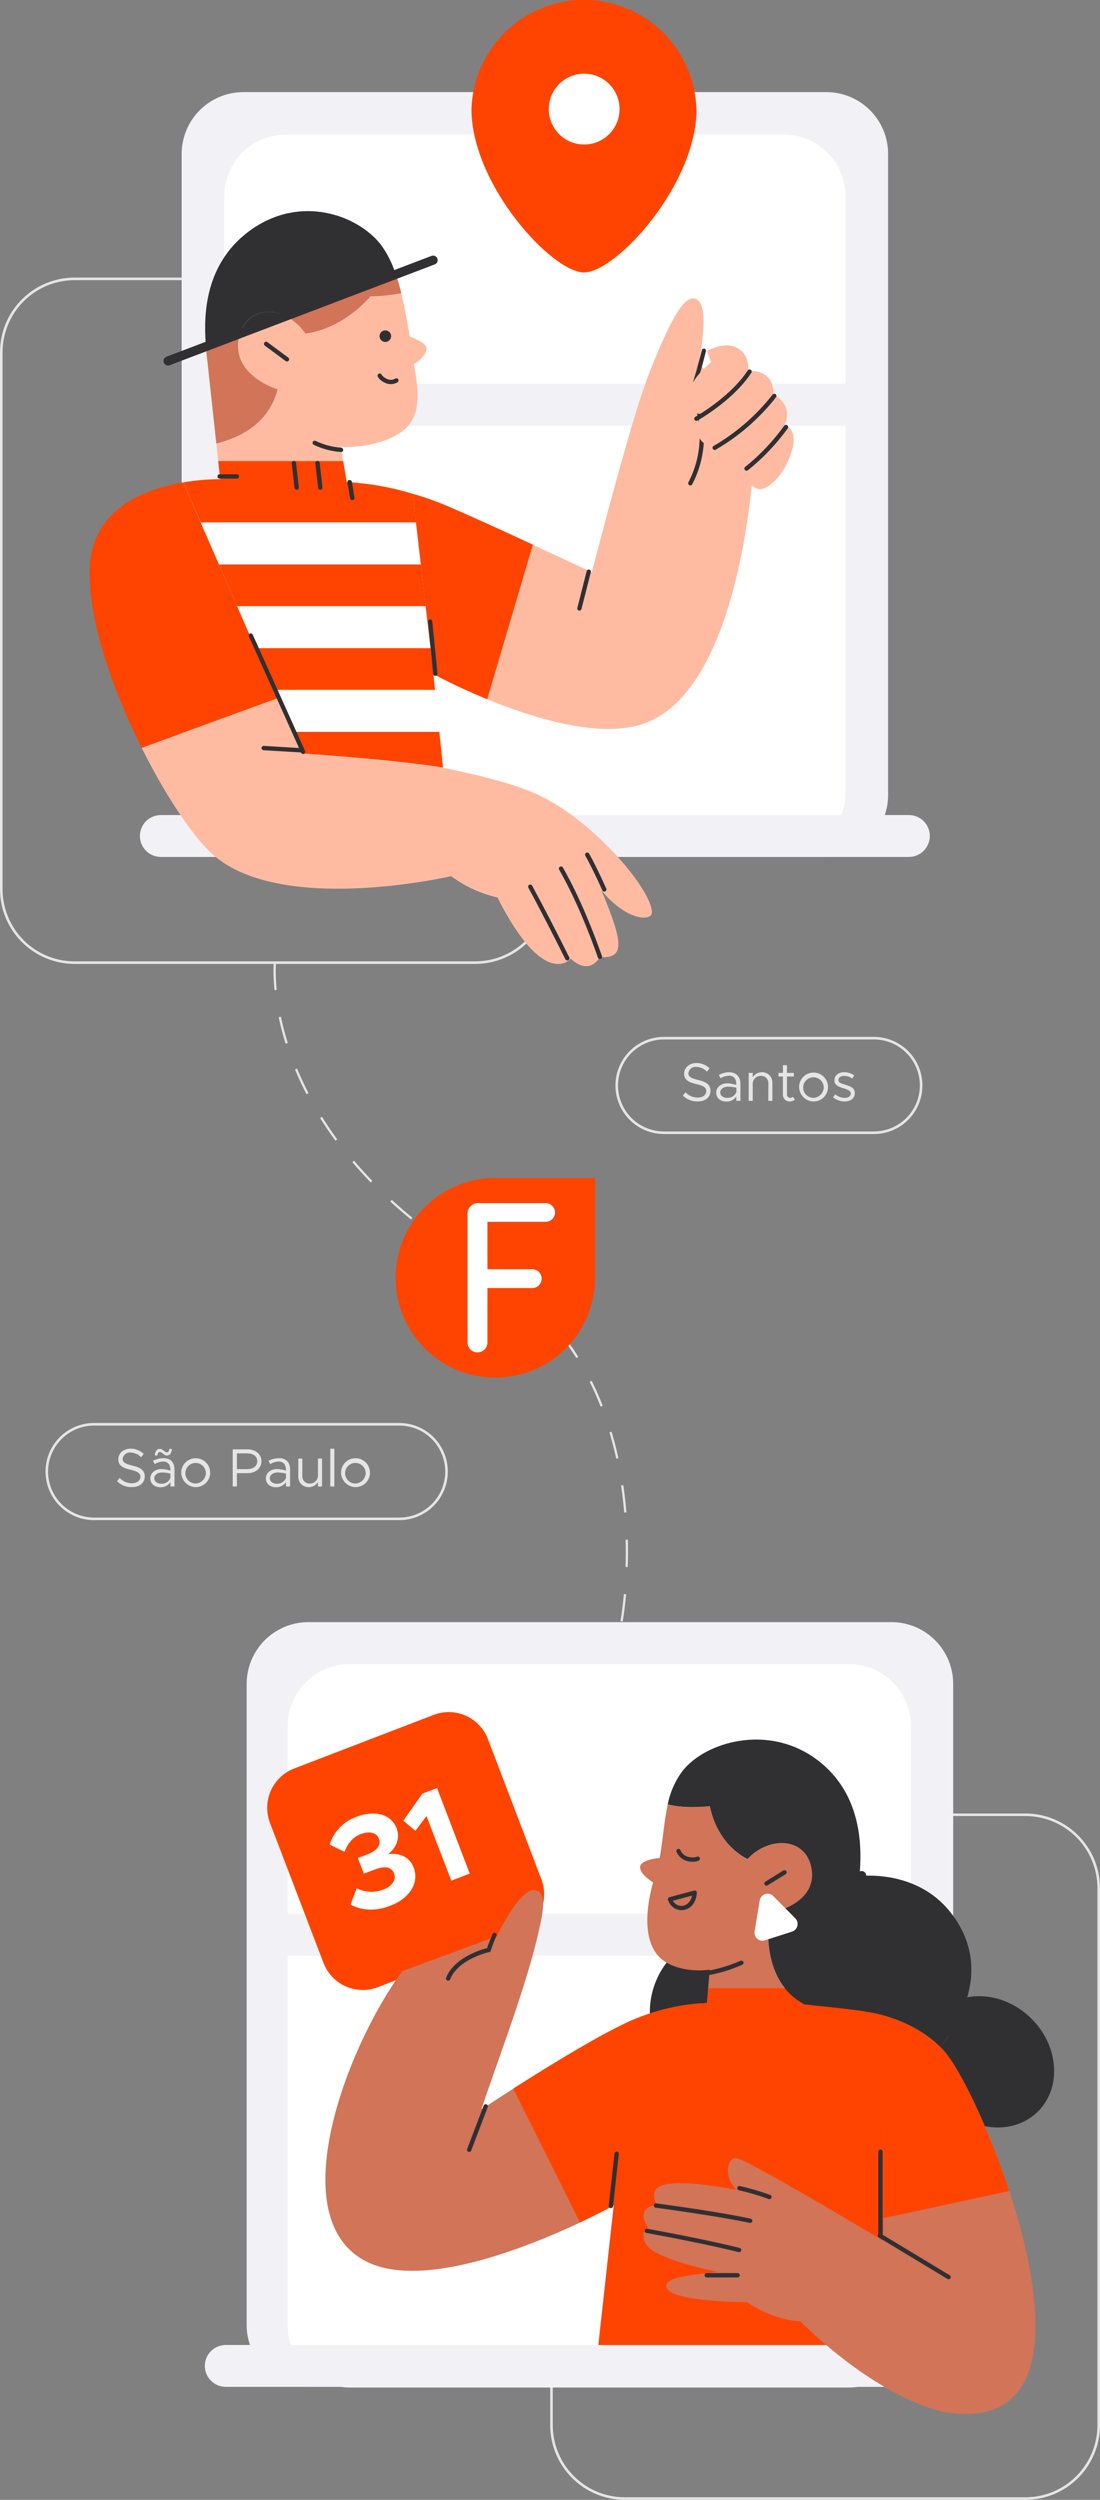 <svg width="484" height="1099" viewBox="0 0 484 1099" fill="none" xmlns="http://www.w3.org/2000/svg">
<rect x="0" y="0" width="484" height="1099" fill="#808080" stroke="none"/>
<g clip-path="url(#clip0)">
<path d="M209.074 423.772H32.836C24.127 423.772 15.775 420.312 9.617 414.153C3.459 407.995 0 399.642 0 390.932V154.865C0 146.155 3.459 137.802 9.617 131.644C15.775 125.485 24.127 122.026 32.836 122.026H209.074C217.782 122.026 226.134 125.485 232.292 131.644C238.45 137.802 241.909 146.155 241.909 154.865V390.932C241.909 399.642 238.45 407.995 232.292 414.153C226.134 420.312 217.782 423.772 209.074 423.772ZM32.836 123.158C24.427 123.158 16.364 126.498 10.418 132.445C4.472 138.391 1.132 146.456 1.132 154.865V390.932C1.132 399.342 4.472 407.406 10.418 413.352C16.364 419.299 24.427 422.639 32.836 422.639H209.074C213.237 422.639 217.36 421.819 221.206 420.226C225.052 418.632 228.547 416.297 231.491 413.352C234.435 410.408 236.771 406.913 238.364 403.066C239.957 399.219 240.777 395.096 240.777 390.932V154.865C240.777 150.701 239.957 146.578 238.364 142.731C236.771 138.884 234.435 135.389 231.491 132.445C228.547 129.5 225.052 127.165 221.206 125.571C217.36 123.978 213.237 123.158 209.074 123.158H32.836Z" fill="#E5E5E5"/>
<path d="M363.594 40.494H107.101C99.894 40.494 92.982 43.357 87.886 48.454C82.79 53.551 79.927 60.463 79.927 67.671V349.521C79.927 356.729 82.79 363.642 87.886 368.738C92.982 373.835 99.894 376.698 107.101 376.698H363.594C370.801 376.698 377.713 373.835 382.809 368.738C387.906 363.642 390.769 356.729 390.769 349.521V67.671C390.769 60.463 387.906 53.551 382.809 48.454C377.713 43.357 370.801 40.494 363.594 40.494Z" fill="#F1F1F6"/>
<path d="M344.867 59.144H125.818C118.611 59.144 111.699 62.008 106.603 67.104C101.507 72.201 98.644 79.114 98.644 86.322V348.412C98.644 355.619 101.507 362.532 106.603 367.629C111.699 372.725 118.611 375.589 125.818 375.589H344.867C352.074 375.589 358.986 372.725 364.082 367.629C369.178 362.532 372.041 355.619 372.041 348.412V86.322C372.041 79.114 369.178 72.201 364.082 67.104C358.986 62.008 352.074 59.144 344.867 59.144Z" fill="white"/>
<path d="M399.918 358.32H70.767C68.326 358.32 65.984 359.29 64.258 361.016C62.531 362.743 61.562 365.084 61.562 367.526C61.562 369.968 62.531 372.309 64.258 374.036C65.984 375.762 68.326 376.732 70.767 376.732H399.918C402.359 376.732 404.701 375.762 406.427 374.036C408.153 372.309 409.123 369.968 409.123 367.526C409.123 365.084 408.153 362.743 406.427 361.016C404.701 359.29 402.359 358.32 399.918 358.32Z" fill="#F1F1F6"/>
<path d="M385.866 168.748H84.818V187.149H385.866V168.748Z" fill="#F1F1F6"/>
<path d="M149.969 196.502C149.969 196.502 163.828 197.272 174.166 191.441C183.949 185.926 185.489 177.274 182.092 160.164C182.092 160.164 188.218 156.473 187.606 152.838C187.21 150.392 180.303 147.957 180.303 147.957C179.431 143.269 178.322 136.214 176.544 128.978C172.068 129.865 167.519 130.336 162.957 130.383C149.335 145.806 134.435 146.723 134.435 146.723C132.273 143.494 129.343 140.852 125.909 139.034L105.528 147.176C105.335 147.833 105.177 148.501 105.041 149.18C102.21 165.283 122.184 171.273 122.184 171.273C118.119 186.685 105.041 192.732 95.213 195.053L96.017 202.719H151L149.969 196.502Z" fill="#FEBBA2"/>
<path d="M281.629 318.664C329.354 304.554 332.411 191.712 332.411 191.712L307.501 159.519C307.501 159.519 312.2 136.429 307.298 132.138C301.398 126.963 293.948 143.246 285.886 163.448C277.417 184.748 261.622 247.244 260.376 251.57C260.376 251.57 248.51 245.976 234.413 239.476L232.409 246.044L214.293 307.397C234.255 315.561 262.494 324.348 281.629 318.664Z" fill="#FEBBA2"/>
<path d="M122.15 171.205C122.15 171.205 102.188 165.215 105.03 149.112C105.154 148.444 105.324 147.765 105.517 147.108L90.661 153.008C90.661 153.427 90.729 153.823 90.752 154.23L95.179 194.996C104.996 192.675 118.13 186.628 122.15 171.205Z" fill="#D17458"/>
<path d="M134.435 146.655C134.435 146.655 149.347 145.726 163.002 130.315C167.564 130.266 172.112 129.799 176.589 128.922C175.851 125.831 174.951 122.78 173.894 119.783L125.863 139.011C129.298 140.829 132.227 143.471 134.389 146.7L134.435 146.655Z" fill="#D17458"/>
<path d="M105.493 147.108L125.874 138.966C117.45 134.686 108.222 137.8 105.493 147.108Z" fill="#303033"/>
<path d="M125.863 139.011L173.826 119.761C172.379 115.312 170.219 111.128 167.428 107.373C157.238 94.531 132.034 85.212 109.807 101.484C88.464 117.179 89.777 142.035 90.661 152.985L105.493 147.051C108.222 137.8 117.45 134.686 125.863 139.011Z" fill="#303033"/>
<path d="M183.043 229.704L181.582 217.078C172.147 214.199 162.4 212.466 152.551 211.914L151.034 202.708H96.017L96.877 210.691C91.434 210.673 86.001 211.139 80.641 212.084L88.34 229.704H183.043Z" fill="#FE4400"/>
<path d="M104.316 266.518H187.288L185.171 248.105H96.311L104.316 266.518Z" fill="#FE4400"/>
<path d="M112.332 284.919L120.348 303.32H191.398L190.674 296.356H190.73L189.44 284.919H112.332Z" fill="#FE4400"/>
<path d="M133.777 331.324C133.777 331.324 173.656 333.985 194.92 337.461L193.312 321.733H129.452L133.777 331.324Z" fill="#FE4400"/>
<path d="M185.172 248.105L183.043 229.704H88.283L96.311 248.105H185.172Z" fill="white"/>
<path d="M104.316 266.518L112.333 284.919H189.406L187.289 266.518H104.316Z" fill="white"/>
<path d="M122.149 305.562L129.452 321.733H193.312L191.399 303.32H121.107L122.149 305.562Z" fill="white"/>
<path d="M234.459 239.454C227.507 236.192 220.023 232.773 213.173 229.681C207.172 226.963 201.646 224.517 197.411 222.706C192.246 220.5 186.953 218.61 181.56 217.044L183.02 229.67L185.149 248.071L187.266 266.484L189.418 284.907L190.765 296.412C191.388 296.729 196.777 299.662 204.941 303.343C207.658 304.577 210.682 305.902 213.931 307.238L214.373 307.419L232.489 246.067L234.493 239.488L234.459 239.454Z" fill="#FE4400"/>
<path d="M129.452 321.733L122.149 305.562L121.107 303.297H120.36L121.979 306.989L62.331 328.787C72.374 348.853 83.754 366.065 92.166 374.309C121.537 403.14 198.498 385.18 198.498 385.18C204.572 389.677 211.511 392.869 218.879 394.556C239.69 435.662 251.126 421.416 251.126 421.416C251.126 421.416 258.474 429.343 263.977 420.805C274.994 421.416 274.371 414.667 264.588 391.363C275.605 404.849 286.566 405.076 286.804 401.35C287.415 391.533 259.878 359.033 234.606 348.445C219.399 342.07 194.976 337.575 194.976 337.575C173.678 334.177 133.834 331.437 133.834 331.437L129.452 321.733Z" fill="#FEBBA2"/>
<path d="M80.606 212.084C69.284 214.02 54.7 218.663 46.299 229.704C42.197 235.14 39.847 241.697 39.562 248.501C38.18 270.832 49.095 302.278 62.343 328.742L121.979 307.012L80.606 212.084Z" fill="#FE4400"/>
<path fill-rule="evenodd" clip-rule="evenodd" d="M139.609 202.595C139.733 202.58 139.859 202.591 139.979 202.625C140.099 202.66 140.211 202.717 140.309 202.795C140.407 202.873 140.488 202.969 140.549 203.079C140.609 203.188 140.648 203.308 140.662 203.433L141.873 214.258C141.902 214.509 141.829 214.761 141.672 214.958C141.515 215.156 141.286 215.283 141.035 215.311C140.785 215.34 140.533 215.267 140.335 215.11C140.138 214.953 140.011 214.724 139.982 214.473L138.771 203.648C138.757 203.524 138.767 203.398 138.801 203.278C138.836 203.157 138.894 203.045 138.972 202.947C139.049 202.85 139.146 202.768 139.255 202.708C139.364 202.647 139.484 202.609 139.609 202.595Z" fill="#303033"/>
<path fill-rule="evenodd" clip-rule="evenodd" d="M129.203 202.595C129.454 202.569 129.704 202.642 129.901 202.799C130.097 202.955 130.225 203.183 130.256 203.433L131.479 214.258C131.508 214.509 131.436 214.761 131.278 214.958C131.121 215.156 130.892 215.283 130.641 215.311C130.391 215.34 130.139 215.267 129.941 215.11C129.744 214.953 129.617 214.724 129.588 214.473L128.366 203.648C128.351 203.523 128.362 203.398 128.396 203.278C128.431 203.157 128.488 203.045 128.566 202.947C128.644 202.85 128.74 202.768 128.85 202.708C128.959 202.647 129.079 202.609 129.203 202.595Z" fill="#303033"/>
<path fill-rule="evenodd" clip-rule="evenodd" d="M137.627 194.294C137.681 194.181 137.756 194.08 137.849 193.996C137.941 193.912 138.05 193.847 138.167 193.805C138.285 193.763 138.41 193.744 138.535 193.75C138.66 193.757 138.782 193.788 138.895 193.841C142.403 195.521 146.193 196.531 150.071 196.819C150.202 196.818 150.333 196.844 150.454 196.895C150.575 196.947 150.684 197.023 150.774 197.119C150.864 197.215 150.933 197.328 150.977 197.452C151.021 197.576 151.039 197.708 151.03 197.839C151.02 197.97 150.984 198.098 150.923 198.214C150.861 198.33 150.776 198.433 150.674 198.515C150.571 198.597 150.452 198.656 150.325 198.69C150.198 198.724 150.065 198.731 149.935 198.711C145.818 198.411 141.793 197.343 138.069 195.562C137.842 195.453 137.669 195.257 137.586 195.02C137.503 194.782 137.518 194.521 137.627 194.294Z" fill="#303033"/>
<path fill-rule="evenodd" clip-rule="evenodd" d="M257.908 374.909C258.13 374.789 258.39 374.76 258.632 374.828C258.875 374.895 259.082 375.054 259.21 375.272C261.656 379.62 264.373 385.327 266.729 390.581C266.786 390.696 266.821 390.821 266.829 390.949C266.837 391.078 266.819 391.206 266.776 391.327C266.733 391.448 266.667 391.559 266.58 391.654C266.493 391.748 266.388 391.824 266.271 391.877C266.153 391.93 266.027 391.958 265.899 391.961C265.77 391.964 265.643 391.94 265.524 391.892C265.405 391.844 265.296 391.772 265.206 391.681C265.115 391.59 265.044 391.482 264.996 391.363C262.641 386.12 259.958 380.481 257.546 376.212C257.423 375.99 257.392 375.73 257.46 375.486C257.528 375.242 257.689 375.035 257.908 374.909Z" fill="#303033"/>
<path fill-rule="evenodd" clip-rule="evenodd" d="M246.416 381.024C246.625 380.909 246.87 380.878 247.102 380.936C247.333 380.995 247.533 381.14 247.662 381.341C255.35 394.873 261.249 410.081 264.872 420.34C264.913 420.459 264.93 420.584 264.923 420.709C264.915 420.834 264.883 420.956 264.829 421.068C264.774 421.181 264.698 421.281 264.604 421.364C264.511 421.447 264.402 421.511 264.283 421.552C264.165 421.593 264.04 421.61 263.915 421.603C263.79 421.595 263.668 421.563 263.556 421.509C263.443 421.454 263.343 421.378 263.26 421.284C263.177 421.191 263.113 421.081 263.072 420.963C259.494 410.772 253.617 395.666 246.009 382.281C245.9 382.06 245.882 381.805 245.959 381.57C246.035 381.336 246.199 381.14 246.416 381.024Z" fill="#303033"/>
<path fill-rule="evenodd" clip-rule="evenodd" d="M232.862 388.985C232.972 388.925 233.093 388.888 233.218 388.875C233.342 388.862 233.468 388.874 233.588 388.909C233.708 388.945 233.819 389.004 233.916 389.083C234.013 389.162 234.094 389.26 234.153 389.37C239.679 399.561 245.94 411.734 250.458 420.85C250.514 420.962 250.549 421.083 250.558 421.208C250.568 421.332 250.553 421.458 250.514 421.577C250.475 421.696 250.413 421.806 250.331 421.9C250.25 421.995 250.151 422.073 250.039 422.13C249.811 422.237 249.551 422.252 249.313 422.172C249.074 422.092 248.876 421.922 248.759 421.699C244.23 412.64 237.992 400.399 232.489 390.276C232.367 390.055 232.339 389.795 232.409 389.553C232.479 389.311 232.642 389.107 232.862 388.985Z" fill="#303033"/>
<path fill-rule="evenodd" clip-rule="evenodd" d="M189.168 272.315C189.293 272.301 189.419 272.312 189.539 272.347C189.659 272.383 189.771 272.442 189.868 272.521C189.965 272.6 190.045 272.698 190.104 272.808C190.163 272.919 190.199 273.04 190.21 273.165L192.475 296.039C192.494 296.167 192.487 296.297 192.454 296.422C192.421 296.547 192.363 296.663 192.283 296.765C192.204 296.867 192.104 296.951 191.991 297.014C191.878 297.076 191.753 297.114 191.625 297.126C191.496 297.139 191.367 297.125 191.244 297.085C191.121 297.046 191.007 296.982 190.91 296.897C190.812 296.812 190.733 296.708 190.677 296.592C190.621 296.476 190.589 296.349 190.584 296.22L188.376 273.357C188.347 273.115 188.413 272.87 188.561 272.676C188.709 272.481 188.927 272.352 189.168 272.315Z" fill="#303033"/>
<path fill-rule="evenodd" clip-rule="evenodd" d="M259.29 250.404C259.529 250.465 259.735 250.619 259.862 250.831C259.989 251.042 260.027 251.296 259.969 251.536L255.848 267.741C255.786 267.98 255.633 268.185 255.421 268.313C255.209 268.44 254.956 268.478 254.715 268.42C254.475 268.358 254.269 268.206 254.14 267.994C254.011 267.783 253.97 267.529 254.025 267.288L258.123 251.117C258.151 250.993 258.204 250.875 258.278 250.771C258.352 250.668 258.447 250.58 258.555 250.513C258.664 250.447 258.785 250.403 258.911 250.384C259.038 250.365 259.166 250.372 259.29 250.404Z" fill="#303033"/>
<path fill-rule="evenodd" clip-rule="evenodd" d="M95.677 209.457C95.677 209.205 95.777 208.963 95.955 208.784C96.134 208.606 96.376 208.506 96.628 208.506H104.214C104.466 208.506 104.708 208.606 104.887 208.784C105.065 208.963 105.165 209.205 105.165 209.457C105.165 209.709 105.065 209.951 104.887 210.129C104.708 210.308 104.466 210.408 104.214 210.408H96.628C96.503 210.41 96.378 210.386 96.262 210.339C96.146 210.291 96.041 210.221 95.952 210.133C95.863 210.044 95.793 209.939 95.746 209.823C95.699 209.707 95.675 209.582 95.677 209.457Z" fill="#303033"/>
<path fill-rule="evenodd" clip-rule="evenodd" d="M153.683 211.031C153.809 211.006 153.939 211.008 154.065 211.035C154.191 211.062 154.311 211.114 154.416 211.187C154.522 211.261 154.612 211.356 154.68 211.465C154.749 211.574 154.794 211.696 154.815 211.823L155.947 218.731C155.973 218.858 155.973 218.988 155.947 219.115C155.921 219.242 155.869 219.362 155.795 219.468C155.72 219.574 155.625 219.664 155.515 219.732C155.405 219.8 155.282 219.844 155.154 219.863C155.028 219.891 154.898 219.893 154.771 219.868C154.645 219.843 154.525 219.792 154.418 219.719C154.312 219.646 154.222 219.551 154.154 219.442C154.086 219.332 154.041 219.21 154.022 219.082L152.89 212.175C152.862 212.047 152.861 211.915 152.886 211.787C152.912 211.659 152.963 211.538 153.038 211.43C153.112 211.323 153.208 211.232 153.318 211.163C153.429 211.095 153.553 211.05 153.683 211.031Z" fill="#303033"/>
<path fill-rule="evenodd" clip-rule="evenodd" d="M115.084 328.81C115.09 328.684 115.12 328.561 115.174 328.448C115.229 328.335 115.305 328.233 115.399 328.15C115.493 328.066 115.602 328.003 115.721 327.962C115.84 327.922 115.966 327.906 116.092 327.915L132.793 328.923C132.925 328.919 133.056 328.942 133.179 328.992C133.301 329.042 133.412 329.116 133.504 329.211C133.597 329.306 133.668 329.419 133.714 329.543C133.76 329.667 133.78 329.799 133.772 329.931C133.764 330.063 133.729 330.192 133.668 330.309C133.608 330.427 133.523 330.53 133.42 330.614C133.318 330.697 133.199 330.758 133.071 330.792C132.943 330.827 132.81 330.834 132.679 330.814L115.978 329.818C115.853 329.811 115.731 329.779 115.618 329.724C115.506 329.67 115.405 329.593 115.322 329.5C115.239 329.406 115.175 329.297 115.134 329.179C115.093 329.06 115.076 328.935 115.084 328.81Z" fill="#303033"/>
<path fill-rule="evenodd" clip-rule="evenodd" d="M109.944 278.532C110.174 278.429 110.435 278.421 110.671 278.51C110.906 278.599 111.097 278.778 111.201 279.008L134.208 330.101C134.266 330.216 134.3 330.341 134.308 330.469C134.317 330.597 134.299 330.725 134.256 330.847C134.213 330.968 134.146 331.079 134.059 331.173C133.972 331.268 133.867 331.344 133.75 331.397C133.633 331.449 133.507 331.478 133.378 331.48C133.25 331.483 133.122 331.46 133.003 331.412C132.884 331.363 132.776 331.292 132.685 331.201C132.595 331.11 132.524 331.001 132.476 330.882L109.525 279.789C109.418 279.566 109.401 279.31 109.479 279.076C109.558 278.841 109.724 278.646 109.944 278.532Z" fill="#303033"/>
<path fill-rule="evenodd" clip-rule="evenodd" d="M309.937 153.257C310.177 153.318 310.383 153.471 310.512 153.683C310.641 153.894 310.682 154.148 310.627 154.389C309.257 159.824 307.332 166.981 305.396 172.507C305.464 172.643 305.544 172.802 305.634 173.005C305.917 173.572 306.291 174.398 306.698 175.451C309.025 181.485 310.041 187.945 309.678 194.402C309.315 200.859 307.581 207.164 304.592 212.899C304.476 213.123 304.277 213.291 304.037 213.367C303.797 213.444 303.537 213.422 303.313 213.307C303.201 213.251 303.102 213.173 303.021 213.077C302.94 212.982 302.878 212.872 302.84 212.753C302.802 212.634 302.788 212.508 302.8 212.383C302.811 212.259 302.847 212.138 302.905 212.027C307.306 203.612 308.829 193.987 307.242 184.624C306.763 181.724 305.985 178.882 304.921 176.142C304.536 175.134 304.173 174.353 303.924 173.877L303.63 173.289L303.551 173.141L303.336 172.768L303.483 172.36C305.442 166.823 307.4 159.53 308.804 153.97C308.861 153.726 309.012 153.514 309.224 153.381C309.436 153.247 309.692 153.202 309.937 153.257Z" fill="#303033"/>
<path fill-rule="evenodd" clip-rule="evenodd" d="M116.318 150.607C116.467 150.405 116.69 150.27 116.938 150.232C117.186 150.194 117.439 150.255 117.642 150.403L126.825 157.197C127.029 157.348 127.165 157.573 127.204 157.823C127.242 158.074 127.179 158.329 127.029 158.534C126.879 158.738 126.654 158.874 126.403 158.912C126.152 158.95 125.897 158.888 125.693 158.737L116.51 151.943C116.409 151.868 116.324 151.774 116.26 151.666C116.196 151.559 116.154 151.439 116.136 151.315C116.118 151.191 116.125 151.064 116.156 150.943C116.187 150.821 116.242 150.707 116.318 150.607Z" fill="#303033"/>
<path d="M169.534 150.335C170.039 150.337 170.532 150.19 170.953 149.911C171.373 149.633 171.702 149.236 171.896 148.77C172.091 148.305 172.143 147.792 172.046 147.297C171.949 146.802 171.707 146.347 171.351 145.99C170.995 145.632 170.541 145.388 170.047 145.289C169.552 145.19 169.04 145.24 168.573 145.432C168.107 145.625 167.709 145.951 167.428 146.371C167.148 146.79 166.998 147.283 166.998 147.787C166.998 148.461 167.265 149.107 167.74 149.585C168.216 150.062 168.861 150.332 169.534 150.335Z" fill="#303033"/>
<path d="M73.948 158.692L190.572 114.371" stroke="#303033" stroke-width="4" stroke-linecap="round" stroke-linejoin="round"/>
<path fill-rule="evenodd" clip-rule="evenodd" d="M166.625 164.297C166.851 164.186 167.111 164.168 167.35 164.246C167.59 164.324 167.789 164.493 167.905 164.716C168.094 165.037 168.34 165.32 168.629 165.554C169.073 165.951 169.573 166.279 170.113 166.528C170.693 166.838 171.343 166.995 172.001 166.983C172.659 166.971 173.303 166.791 173.872 166.46C173.979 166.388 174.1 166.338 174.227 166.313C174.354 166.289 174.485 166.291 174.611 166.319C174.738 166.347 174.857 166.401 174.962 166.477C175.067 166.552 175.155 166.649 175.222 166.76C175.288 166.871 175.331 166.995 175.348 167.123C175.365 167.251 175.356 167.382 175.321 167.507C175.285 167.631 175.225 167.747 175.143 167.848C175.062 167.948 174.96 168.031 174.846 168.091C174.013 168.58 173.07 168.852 172.105 168.882C171.139 168.911 170.182 168.698 169.32 168.261C168.607 167.933 167.947 167.502 167.361 166.981C166.903 166.585 166.519 166.109 166.229 165.577C166.113 165.355 166.089 165.095 166.164 164.856C166.238 164.616 166.404 164.415 166.625 164.297Z" fill="#303033"/>
<path d="M324.656 153.087C330.317 156.484 329.128 163.165 329.128 163.165C329.128 163.165 340.598 161.58 340.259 173.356C340.259 173.356 349.396 177.569 345.207 186.73C345.207 186.73 351.491 188.361 348.343 198.439C345.297 208.256 339.024 214.451 334.892 215.005C332.695 215.3 327.577 213.16 328.155 205.188C328.155 205.188 322.652 208.256 318.983 205.188C317.6 204.006 316.578 202.457 316.036 200.721C315.493 198.984 315.451 197.129 315.915 195.37C315.915 195.37 310.412 197.216 307.989 192.935C305.328 188.27 308.6 181.883 308.6 181.883C307.391 182.058 306.159 181.779 305.143 181.099C304.127 180.42 303.398 179.388 303.098 178.203C300.742 169.144 310.491 161.455 312.88 159.19L311.069 154.287C311.069 154.287 318.995 149.667 324.656 153.087Z" fill="#FEBBA2"/>
<path fill-rule="evenodd" clip-rule="evenodd" d="M330.317 162.565C330.53 162.704 330.678 162.921 330.731 163.169C330.784 163.417 330.737 163.676 330.6 163.89C324.554 173.119 313.888 180.796 306.902 184.895C306.794 184.959 306.675 185 306.551 185.017C306.427 185.034 306.302 185.027 306.181 184.995C306.06 184.964 305.946 184.909 305.846 184.833C305.747 184.758 305.663 184.664 305.6 184.556C305.535 184.448 305.493 184.329 305.475 184.205C305.457 184.081 305.464 183.954 305.495 183.833C305.527 183.712 305.583 183.598 305.659 183.498C305.735 183.399 305.831 183.316 305.94 183.253C312.835 179.2 323.207 171.703 329.004 162.871C329.07 162.764 329.156 162.672 329.258 162.598C329.36 162.525 329.475 162.473 329.597 162.445C329.719 162.416 329.846 162.412 329.969 162.433C330.093 162.454 330.211 162.498 330.317 162.565Z" fill="#303033"/>
<path fill-rule="evenodd" clip-rule="evenodd" d="M341.278 173.3C341.377 173.376 341.46 173.472 341.522 173.58C341.584 173.689 341.624 173.809 341.64 173.933C341.656 174.057 341.647 174.183 341.614 174.304C341.581 174.424 341.524 174.537 341.448 174.636C334.171 183.918 325.194 191.73 314.998 197.657C314.89 197.731 314.768 197.781 314.64 197.805C314.511 197.829 314.379 197.827 314.252 197.798C314.125 197.769 314.005 197.714 313.899 197.636C313.794 197.559 313.706 197.46 313.641 197.347C313.575 197.234 313.534 197.109 313.519 196.979C313.504 196.849 313.516 196.718 313.554 196.593C313.592 196.468 313.656 196.352 313.74 196.253C313.825 196.154 313.929 196.073 314.047 196.015C324.031 190.212 332.819 182.561 339.942 173.47C340.018 173.371 340.114 173.288 340.222 173.226C340.331 173.163 340.451 173.123 340.575 173.108C340.699 173.092 340.825 173.101 340.945 173.134C341.066 173.167 341.179 173.223 341.278 173.3Z" fill="#303033"/>
<path fill-rule="evenodd" clip-rule="evenodd" d="M346.407 186.99C346.509 187.062 346.596 187.154 346.662 187.261C346.728 187.367 346.772 187.486 346.791 187.609C346.81 187.733 346.804 187.859 346.773 187.981C346.742 188.102 346.687 188.216 346.611 188.315C341.633 195.204 335.749 201.39 329.117 206.705C329.019 206.794 328.903 206.862 328.777 206.904C328.651 206.946 328.518 206.961 328.386 206.949C328.254 206.936 328.126 206.896 328.01 206.831C327.894 206.766 327.794 206.677 327.714 206.571C327.635 206.464 327.579 206.343 327.549 206.213C327.52 206.084 327.518 205.95 327.543 205.819C327.569 205.689 327.621 205.566 327.697 205.457C327.773 205.348 327.871 205.256 327.985 205.188C334.443 199.975 340.178 193.923 345.037 187.194C345.108 187.085 345.202 186.992 345.313 186.922C345.423 186.851 345.547 186.805 345.676 186.786C345.805 186.766 345.937 186.775 346.063 186.81C346.189 186.845 346.306 186.907 346.407 186.99Z" fill="#303033"/>
<path d="M306.471 47.968C306.471 81.328 271.02 119.783 256.968 119.783C242.917 119.783 207.454 81.282 207.454 47.968C207.843 35.103 213.227 22.895 222.464 13.932C231.701 4.97 244.065 -0.043 256.934 -0.043C269.804 -0.043 282.168 4.97 291.405 13.932C300.642 22.895 306.025 35.103 306.415 47.968H306.471Z" fill="#FE4400"/>
<path d="M256.991 63.527C260.073 63.536 263.088 62.63 265.654 60.924C268.221 59.218 270.223 56.789 271.408 53.944C272.593 51.099 272.907 47.966 272.311 44.943C271.714 41.919 270.234 39.14 268.057 36.959C265.881 34.777 263.106 33.291 260.084 32.687C257.062 32.084 253.929 32.392 251.081 33.57C248.234 34.749 245.801 36.747 244.089 39.31C242.378 41.873 241.466 44.886 241.468 47.968C241.465 50.009 241.864 52.031 242.643 53.918C243.421 55.804 244.564 57.519 246.006 58.964C247.447 60.409 249.16 61.556 251.045 62.339C252.929 63.121 254.95 63.525 256.991 63.527Z" fill="white"/>
<path d="M451.164 1099H274.927C266.218 1099 257.866 1095.54 251.708 1089.38C245.55 1083.22 242.091 1074.87 242.091 1066.16V830.093C242.091 821.384 245.55 813.031 251.708 806.872C257.866 800.714 266.218 797.254 274.927 797.254H451.164C459.873 797.254 468.225 800.714 474.383 806.872C480.541 813.031 484 821.384 484 830.093V1066.16C484 1074.87 480.541 1083.22 474.383 1089.38C468.225 1095.54 459.873 1099 451.164 1099ZM274.927 798.386C266.518 798.386 258.454 801.727 252.509 807.673C246.563 813.619 243.223 821.684 243.223 830.093V1066.16C243.223 1074.57 246.563 1082.63 252.509 1088.58C258.454 1094.53 266.518 1097.87 274.927 1097.87H451.164C459.573 1097.87 467.637 1094.53 473.582 1088.58C479.528 1082.63 482.868 1074.57 482.868 1066.16V830.093C482.868 821.684 479.528 813.619 473.582 807.673C467.637 801.727 459.573 798.386 451.164 798.386H274.927Z" fill="#E5E5E5"/>
<path d="M392.23 713.129H135.703C128.496 713.129 121.584 715.993 116.488 721.089C111.391 726.186 108.528 733.099 108.528 740.306V1022.15C108.528 1029.35 111.391 1036.27 116.488 1041.36C121.584 1046.46 128.496 1049.32 135.703 1049.32H392.23C399.437 1049.32 406.349 1046.46 411.445 1041.36C416.541 1036.27 419.404 1029.35 419.404 1022.15V740.306C419.404 733.099 416.541 726.186 411.445 721.089C406.349 715.993 399.437 713.129 392.23 713.129Z" fill="#F1F1F6"/>
<path d="M373.57 731.587H153.751C146.544 731.587 139.632 734.45 134.535 739.547C129.439 744.644 126.576 751.556 126.576 758.764V1022.42C126.576 1029.62 129.439 1036.54 134.535 1041.63C139.632 1046.73 146.544 1049.59 153.751 1049.59H373.57C380.777 1049.59 387.689 1046.73 392.785 1041.63C397.881 1036.54 400.744 1029.62 400.744 1022.42V758.764C400.744 751.556 397.881 744.644 392.785 739.547C387.689 734.45 380.777 731.587 373.57 731.587Z" fill="white"/>
<path d="M428.553 1030.91H99.334C96.893 1030.91 94.551 1031.88 92.825 1033.61C91.099 1035.33 90.129 1037.67 90.129 1040.12C90.129 1042.56 91.099 1044.9 92.825 1046.63C94.551 1048.35 96.893 1049.32 99.334 1049.32H428.553C430.994 1049.32 433.336 1048.35 435.062 1046.63C436.789 1044.9 437.758 1042.56 437.758 1040.12C437.758 1037.67 436.789 1035.33 435.062 1033.61C433.336 1031.88 430.994 1030.91 428.553 1030.91Z" fill="#F1F1F6"/>
<path d="M414.501 841.315H113.431V859.728H414.501V841.315Z" fill="#F1F1F6"/>
<path d="M225.424 827.817C224.19 820.457 219.298 814.942 216.241 814.229C208.938 812.507 204.919 819.109 204.919 819.109C204.919 819.109 199.144 813.809 191.071 820.921C191.071 820.921 181.809 818.022 177.812 826.356C177.812 826.356 173.702 824.794 169.139 833.332C165.425 840.273 162.345 850.691 166.704 853.579C168.539 854.802 174.008 854.19 175.876 849.899C176.339 850.755 177.055 851.448 177.926 851.884C178.797 852.319 179.781 852.476 180.745 852.333C187.482 851.11 188.059 845.539 188.059 845.539C188.059 845.539 188.625 847.622 192.328 847.973C198.351 848.585 201.51 842.459 201.51 842.459C201.51 842.459 203.775 843.988 208.304 842.459C214.249 840.409 215.777 831.497 215.777 831.497L225.424 827.817Z" fill="#D17458"/>
<path d="M457.131 927.829C467.322 917.117 465.714 898.863 453.429 887.063C441.144 875.264 422.858 874.335 412.667 885.036C402.477 895.737 404.085 913.991 416.37 925.802C428.655 937.613 446.941 938.53 457.131 927.829Z" fill="#303033"/>
<path d="M338.662 889.985C343.802 873.712 336.544 856.885 322.447 852.401C308.351 847.917 292.737 857.485 287.596 873.769C282.456 890.053 289.714 906.869 303.81 911.353C317.907 915.837 333.521 906.268 338.662 889.985Z" fill="#303033"/>
<path d="M190.856 753.895L129.419 777.483C124.844 779.248 121.155 782.756 119.162 787.237C117.169 791.718 117.034 796.807 118.787 801.387L142.361 862.978C144.101 867.544 147.583 871.234 152.042 873.234C156.5 875.234 161.571 875.382 166.138 873.645L227.575 850.068C232.15 848.303 235.839 844.795 237.832 840.314C239.825 835.833 239.96 830.744 238.207 826.164L214.69 764.562C213.828 762.295 212.526 760.22 210.861 758.457C209.196 756.693 207.199 755.275 204.985 754.285C202.771 753.294 200.384 752.749 197.959 752.683C195.535 752.616 193.121 753.028 190.856 753.895Z" fill="#FE4400"/>
<path d="M388.798 886.112C380.873 883.666 363.719 882.421 353.902 881.232C333.091 870.179 338.605 841.349 338.605 841.349C339.828 840.737 359.744 837.114 356.993 821.51C354.559 807.4 337.982 807.4 328.89 817.365C328.89 817.365 315.959 811.907 312.291 794.106C312.291 794.106 301.376 795.363 293.801 793.359C292.171 800.674 291.74 808.646 290.257 816.81C290.257 816.81 282.331 817.422 281.686 820.49C281.086 823.74 287.347 827.557 287.347 827.557C283.067 843.161 283.678 857.293 293.303 862.83C301.863 867.711 312.268 865.899 312.268 865.899L311.045 880.62C300.323 881.043 289.757 883.343 279.829 887.414C259.539 895.715 211.893 927.297 211.893 927.297C215.572 915.022 230.632 876.34 236.372 851.835C238.807 841.394 241.241 831.588 235.149 830.965C228.446 830.286 218.63 851.212 218.63 851.212L177.019 866.556C152.482 899.825 123.802 975.151 161.099 994.175C194.761 1011.35 270.035 969.625 270.035 969.625L263.241 1030.99H385.798L413.335 900.301C413.335 900.301 413.459 900.176 413.663 899.938C406.366 893.779 397.94 889.098 388.855 886.157L388.798 886.112Z" fill="#D17458"/>
<path d="M372.891 874.064H311.635L311.092 880.575C306.317 880.715 301.565 881.284 296.893 882.273C295.33 882.59 293.643 882.953 291.956 883.406C287.841 884.447 283.804 885.775 279.875 887.38C279.014 887.731 278.097 888.128 277.135 888.513C275.357 889.328 273.455 890.257 271.394 891.298C257.592 898.319 238.558 910.073 225.82 918.215L242.408 951.417L250.73 968.108L255.169 976.997C264.284 972.705 270.092 969.489 270.092 969.489L263.355 1030.85H385.799L413.336 900.165C414.803 898.52 416.161 896.78 417.4 894.956V894.786L372.891 874.064Z" fill="#FE4400"/>
<path d="M312.314 794.072C315.983 811.873 328.925 817.308 328.925 817.308C337.983 807.366 354.548 807.366 357.016 821.442C359.768 837.046 339.851 840.692 338.628 841.281C338.628 841.281 333.114 870.123 353.925 881.164C363.719 882.387 380.851 883.598 388.822 886.044C397.903 888.976 406.329 893.645 413.63 899.791C416.687 896.326 439.989 868.209 418.159 840.647C403.032 821.487 378.19 824.794 378.19 824.794C379.005 814.84 380.624 789.146 359.168 773.395C337.711 757.643 310.39 765.932 300.471 778.366C297.125 782.759 294.842 787.867 293.802 793.291C301.399 795.329 312.314 794.072 312.314 794.072Z" fill="#303033"/>
<path fill-rule="evenodd" clip-rule="evenodd" d="M217.928 849.785C218.044 849.833 218.148 849.904 218.236 849.993C218.323 850.082 218.392 850.187 218.439 850.303C218.485 850.419 218.508 850.543 218.506 850.668C218.504 850.793 218.477 850.917 218.426 851.031C217.566 853.024 216.683 855.277 215.913 857.576L215.743 858.086L215.211 858.199H215.098L214.667 858.312C214.282 858.403 213.739 858.561 213.06 858.776C211.306 859.329 209.595 860.01 207.942 860.815C204.024 862.74 199.823 865.74 198.068 870.168C197.973 870.403 197.788 870.591 197.555 870.69C197.322 870.79 197.059 870.794 196.823 870.7C196.589 870.607 196.401 870.425 196.301 870.193C196.202 869.962 196.198 869.7 196.291 869.466C198.317 864.382 203.084 861.098 207.104 859.105C208.845 858.257 210.647 857.538 212.493 856.953C213.195 856.738 213.773 856.568 214.18 856.466H214.305C215.052 854.292 215.89 852.175 216.705 850.283C216.803 850.056 216.986 849.877 217.215 849.783C217.444 849.69 217.7 849.691 217.928 849.785Z" fill="#303033"/>
<path fill-rule="evenodd" clip-rule="evenodd" d="M214.055 925.111C214.172 925.156 214.279 925.224 214.37 925.311C214.46 925.397 214.533 925.501 214.584 925.615C214.634 925.73 214.661 925.854 214.664 925.979C214.667 926.104 214.644 926.229 214.599 926.346L207.33 945.438C207.24 945.673 207.059 945.864 206.829 945.967C206.599 946.07 206.337 946.077 206.101 945.987C205.865 945.897 205.675 945.717 205.572 945.486C205.469 945.256 205.462 944.994 205.552 944.758L212.821 925.666C212.912 925.43 213.093 925.239 213.324 925.135C213.555 925.031 213.818 925.023 214.055 925.111Z" fill="#303033"/>
<path fill-rule="evenodd" clip-rule="evenodd" d="M271.439 945.902C271.689 945.933 271.916 946.061 272.073 946.258C272.229 946.454 272.303 946.705 272.277 946.955L269.741 969.92C269.727 970.044 269.688 970.164 269.628 970.273C269.567 970.383 269.486 970.479 269.388 970.557C269.29 970.635 269.178 970.692 269.058 970.727C268.938 970.761 268.812 970.772 268.688 970.758C268.564 970.744 268.443 970.705 268.334 970.644C268.225 970.584 268.129 970.502 268.051 970.405C267.973 970.307 267.915 970.195 267.881 970.075C267.846 969.954 267.836 969.829 267.85 969.705L270.386 946.751C270.415 946.499 270.541 946.269 270.738 946.11C270.935 945.951 271.187 945.876 271.439 945.902Z" fill="#303033"/>
<path fill-rule="evenodd" clip-rule="evenodd" d="M327.067 862.513C327.12 862.627 327.149 862.751 327.153 862.877C327.156 863.002 327.135 863.127 327.09 863.245C327.044 863.362 326.976 863.469 326.888 863.559C326.801 863.649 326.696 863.721 326.581 863.77C321.29 866.107 315.718 867.743 310.004 868.639C309.877 868.666 309.747 868.665 309.62 868.639C309.493 868.613 309.373 868.561 309.267 868.487C309.161 868.413 309.072 868.318 309.004 868.208C308.936 868.098 308.891 867.975 308.872 867.847C308.847 867.72 308.849 867.59 308.876 867.464C308.903 867.338 308.955 867.218 309.028 867.113C309.102 867.007 309.197 866.917 309.306 866.849C309.415 866.781 309.537 866.735 309.664 866.714C315.22 865.861 320.641 864.284 325.788 862.026C325.904 861.973 326.029 861.944 326.156 861.94C326.284 861.936 326.41 861.957 326.529 862.003C326.648 862.048 326.757 862.116 326.85 862.204C326.942 862.292 327.016 862.397 327.067 862.513Z" fill="#303033"/>
<path fill-rule="evenodd" clip-rule="evenodd" d="M345.977 822.631C346.043 822.737 346.088 822.855 346.108 822.979C346.129 823.102 346.125 823.229 346.097 823.351C346.068 823.473 346.016 823.588 345.943 823.69C345.87 823.792 345.777 823.878 345.671 823.944L337.745 828.847C337.64 828.914 337.522 828.958 337.399 828.979C337.277 828.999 337.151 828.995 337.03 828.967C336.909 828.938 336.795 828.886 336.694 828.813C336.593 828.74 336.508 828.648 336.443 828.542C336.376 828.435 336.331 828.317 336.311 828.194C336.29 828.07 336.294 827.943 336.323 827.821C336.351 827.699 336.403 827.584 336.476 827.482C336.549 827.38 336.642 827.294 336.748 827.228L344.674 822.325C344.78 822.259 344.897 822.214 345.02 822.194C345.143 822.173 345.268 822.177 345.389 822.206C345.511 822.234 345.625 822.286 345.726 822.359C345.826 822.432 345.912 822.524 345.977 822.631Z" fill="#303033"/>
<path d="M379.14 824.567C378.676 829.097 378.076 834.815 377.51 839.288" stroke="#303033" stroke-width="4" stroke-miterlimit="10" stroke-linecap="round"/>
<path d="M334.28 835.506L332.016 849.095C331.924 849.692 331.982 850.303 332.186 850.872C332.389 851.439 332.736 851.942 333.193 852.333C333.649 852.729 334.199 853.002 334.79 853.126C335.378 853.245 335.986 853.21 336.556 853.024L348.479 849.196C349.057 849.014 349.58 848.686 349.996 848.245C350.407 847.802 350.696 847.26 350.834 846.671C350.994 846.086 350.994 845.468 350.834 844.882C350.67 844.299 350.358 843.768 349.928 843.342L340.27 833.581C339.819 833.106 339.242 832.772 338.606 832.618C337.97 832.459 337.303 832.483 336.681 832.686C336.056 832.887 335.5 833.258 335.076 833.758C334.651 834.259 334.376 834.868 334.28 835.517V835.506Z" fill="white"/>
<path fill-rule="evenodd" clip-rule="evenodd" d="M306.268 831.339C306.385 831.437 306.477 831.56 306.538 831.7C306.599 831.839 306.627 831.991 306.619 832.143C306.313 836.559 303.834 839.152 300.958 839.673C299.454 839.931 297.907 839.625 296.614 838.815C295.321 838.004 294.372 836.746 293.949 835.279C293.896 835.162 293.868 835.035 293.868 834.906C293.868 834.777 293.896 834.649 293.949 834.532C294.01 834.415 294.095 834.312 294.198 834.23C294.302 834.148 294.421 834.089 294.549 834.056L305.396 831.158C305.545 831.115 305.702 831.11 305.854 831.141C306.006 831.173 306.148 831.241 306.268 831.339ZM296.077 835.619C296.497 836.406 297.154 837.04 297.955 837.432C298.756 837.825 299.66 837.955 300.539 837.805C302.192 837.51 303.935 836.151 304.49 833.366L296.077 835.619Z" fill="#303033"/>
<path fill-rule="evenodd" clip-rule="evenodd" d="M298.161 812.87C298.397 812.779 298.659 812.784 298.891 812.884C299.124 812.983 299.309 813.169 299.407 813.402C299.722 814.163 300.223 814.834 300.863 815.352C301.504 815.87 302.265 816.22 303.075 816.369C303.784 816.531 304.512 816.592 305.238 816.55C305.7 816.532 306.155 816.436 306.585 816.267C306.697 816.21 306.82 816.177 306.945 816.168C307.07 816.159 307.196 816.175 307.314 816.215C307.433 816.255 307.543 816.319 307.638 816.401C307.732 816.484 307.809 816.584 307.865 816.697C307.974 816.925 307.989 817.188 307.907 817.428C307.824 817.667 307.65 817.864 307.423 817.977C306.783 818.246 306.101 818.403 305.408 818.441C304.496 818.505 303.58 818.432 302.69 818.226C301.582 818.006 300.545 817.515 299.672 816.798C298.799 816.081 298.117 815.159 297.685 814.115C297.589 813.886 297.584 813.629 297.673 813.397C297.761 813.164 297.936 812.976 298.161 812.87Z" fill="#303033"/>
<path d="M388.799 886.112L388.617 985.105C388.617 985.105 328.46 949.005 323.818 948.721C320.421 948.506 317.851 956.263 324.021 962.684C307.377 959.592 290.835 957.962 288.23 963.046C286.668 966.115 289.215 969.308 289.215 969.308C287.223 969.546 285.275 970.078 284.165 971.392C281.482 974.54 285.162 979.318 285.162 979.318C281.765 980.938 282.897 986.113 285.977 988.525C293.461 994.504 315.88 998.795 315.88 998.795C307.819 999.781 292.295 1000.7 293.156 1005.31C294.379 1012.1 328.652 1012.1 328.652 1012.1C341.504 1020.68 352.102 1020.47 352.102 1020.47C352.102 1020.47 383.533 1052.78 415.124 1060.35C496.511 1074.46 432.878 921.692 415.747 902.056C405.103 889.872 388.799 886.112 388.799 886.112Z" fill="#D17458"/>
<path fill-rule="evenodd" clip-rule="evenodd" d="M324.554 1001.22C319.889 1001.22 315.247 1001.22 310.967 1001.22C310.714 1001.22 310.473 1001.12 310.294 1000.94C310.116 1000.76 310.016 1000.52 310.016 1000.27C310.016 1000.02 310.116 999.773 310.294 999.595C310.473 999.417 310.714 999.316 310.967 999.316C315.258 999.316 319.912 999.26 324.554 999.316C324.805 999.322 325.044 999.426 325.22 999.606C325.396 999.786 325.494 1000.03 325.494 1000.28C325.491 1000.53 325.391 1000.76 325.215 1000.94C325.04 1001.12 324.802 1001.22 324.554 1001.22Z" fill="#303033"/>
<path fill-rule="evenodd" clip-rule="evenodd" d="M283.656 980.564C283.678 980.438 283.725 980.318 283.794 980.211C283.863 980.104 283.954 980.013 284.059 979.942C284.165 979.871 284.285 979.822 284.41 979.799C284.535 979.775 284.664 979.777 284.788 979.805C294.798 981.64 312.506 985.037 325.437 988.242C325.678 988.301 325.887 988.453 326.016 988.665C326.146 988.877 326.186 989.132 326.128 989.374C326.068 989.616 325.917 989.825 325.705 989.956C325.493 990.088 325.238 990.131 324.995 990.076C312.144 986.894 294.481 983.508 284.471 981.663C284.344 981.648 284.221 981.607 284.111 981.542C284 981.478 283.903 981.392 283.827 981.289C283.75 981.186 283.696 981.069 283.667 980.944C283.637 980.82 283.634 980.69 283.656 980.564Z" fill="#303033"/>
<path fill-rule="evenodd" clip-rule="evenodd" d="M287.676 969.467C287.71 969.218 287.841 968.992 288.04 968.84C288.24 968.687 288.491 968.619 288.74 968.651C301.195 970.35 318.983 972.955 330.261 975.378C330.384 975.402 330.502 975.451 330.606 975.521C330.711 975.592 330.8 975.682 330.869 975.788C330.937 975.894 330.984 976.012 331.006 976.136C331.028 976.26 331.025 976.387 330.997 976.51C330.971 976.633 330.921 976.75 330.851 976.853C330.78 976.957 330.689 977.046 330.584 977.114C330.479 977.182 330.361 977.229 330.237 977.252C330.114 977.275 329.987 977.273 329.864 977.246C318.666 974.846 300.89 972.252 288.48 970.554C288.355 970.537 288.234 970.496 288.126 970.432C288.017 970.368 287.922 970.282 287.847 970.181C287.772 970.079 287.718 969.964 287.689 969.841C287.66 969.719 287.655 969.591 287.676 969.467Z" fill="#303033"/>
<path fill-rule="evenodd" clip-rule="evenodd" d="M324.418 961.755C324.445 961.634 324.495 961.518 324.567 961.417C324.638 961.315 324.729 961.228 324.835 961.162C324.94 961.095 325.058 961.051 325.18 961.03C325.303 961.009 325.429 961.013 325.55 961.042C330.092 962.073 334.565 963.386 338.945 964.971C339.161 965.074 339.332 965.254 339.422 965.476C339.513 965.698 339.518 965.945 339.436 966.17C339.354 966.395 339.191 966.582 338.978 966.693C338.766 966.804 338.52 966.832 338.288 966.772C333.987 965.199 329.588 963.905 325.12 962.899C324.877 962.837 324.668 962.683 324.537 962.47C324.406 962.256 324.363 962 324.418 961.755Z" fill="#303033"/>
<path d="M444.065 963.239L402.782 972.139L388.629 975.208V959.706L388.765 886.101C388.765 886.101 405.047 889.894 415.69 902.09C416.746 903.323 417.715 904.629 418.589 905.997L416.539 908.624L418.634 905.985C423.056 913.062 426.975 920.441 430.364 928.067C435.566 939.534 440.139 951.275 444.065 963.239Z" fill="#FE4400"/>
<path fill-rule="evenodd" clip-rule="evenodd" d="M387.394 945.007C387.646 945.01 387.886 945.111 388.064 945.289C388.242 945.467 388.343 945.707 388.346 945.958V982.818C388.346 983.07 388.245 983.312 388.067 983.49C387.889 983.669 387.647 983.769 387.394 983.769C387.142 983.769 386.9 983.669 386.722 983.49C386.544 983.312 386.443 983.07 386.443 982.818V945.958C386.443 945.706 386.544 945.464 386.722 945.286C386.9 945.108 387.142 945.007 387.394 945.007Z" fill="#303033"/>
<path fill-rule="evenodd" clip-rule="evenodd" d="M386.342 982.331C386.406 982.223 386.49 982.13 386.591 982.056C386.691 981.982 386.805 981.929 386.926 981.899C387.048 981.87 387.174 981.865 387.297 981.884C387.42 981.904 387.538 981.948 387.644 982.014L387.157 982.817L386.659 983.633C386.445 983.502 386.291 983.291 386.232 983.047C386.173 982.803 386.212 982.546 386.342 982.331ZM387.157 982.817L386.659 983.633L387.202 983.973L388.799 984.935L394.89 988.615C400.156 991.797 407.708 996.361 416.89 1001.89C417.107 1002.02 417.366 1002.06 417.611 1002C417.856 1001.94 418.068 1001.78 418.198 1001.56C418.329 1001.35 418.368 1001.09 418.308 1000.84C418.247 1000.6 418.092 1000.39 417.876 1000.26C408.693 994.73 401.141 990.167 395.876 986.985L389.784 983.304L388.199 982.342L387.644 982.014L387.157 982.817Z" fill="#303033"/>
<path d="M154.226 837.329L156.944 830.116C158.731 831.031 160.692 831.56 162.697 831.667C164.703 831.774 166.708 831.458 168.583 830.738C172.75 829.108 174.426 826.3 173.395 823.616C172.263 820.706 169.478 820.083 164.405 822.087L160.091 823.718L157.453 816.81L161.79 815.18C165.888 813.606 167.768 811.114 166.749 808.385C165.73 805.656 162.458 804.886 158.733 806.313C155.007 807.74 153.071 810.503 151.554 814.104L145.055 810.944C145.926 808.139 147.439 805.576 149.473 803.457C151.507 801.338 154.007 799.722 156.774 798.737C165.254 795.487 172.195 797.786 174.505 803.754C176.124 808.091 174.403 812.36 170.757 815.157C175.207 814.511 180.098 815.961 182.001 820.966C184.492 827.477 180.563 834.419 171.81 837.771C165.005 840.5 158.8 839.786 154.226 837.329Z" fill="white"/>
<path d="M187.651 798.375L182.783 804.886L177.461 800.413L185.84 788.523L192.294 786.077L206.685 823.672L198.566 826.786L187.651 798.375Z" fill="white"/>
<path d="M120.949 423.239C120.949 423.239 113.431 500.004 214.667 558.808C294.016 604.896 273.432 713.118 273.432 713.118" stroke="#E5E5E5" stroke-dasharray="12 12"/>
<path d="M217.939 517.873C209.263 517.875 200.781 520.45 193.568 525.272C186.354 530.095 180.732 536.948 177.413 544.965C174.093 552.983 173.226 561.805 174.919 570.316C176.612 578.826 180.791 586.644 186.926 592.78C193.061 598.916 200.878 603.095 209.388 604.788C217.898 606.482 226.719 605.614 234.736 602.294C242.753 598.974 249.605 593.352 254.427 586.138C259.249 578.923 261.824 570.441 261.826 561.764V517.873H217.939ZM239.996 537.123H214.463V557.993H233.961C234.523 557.963 235.084 558.049 235.612 558.243C236.14 558.438 236.622 558.738 237.03 559.126C237.438 559.513 237.763 559.979 237.985 560.496C238.207 561.013 238.322 561.569 238.322 562.132C238.322 562.694 238.207 563.251 237.985 563.768C237.763 564.284 237.438 564.751 237.03 565.138C236.622 565.525 236.14 565.825 235.612 566.02C235.084 566.215 234.523 566.3 233.961 566.271H214.463V590.186C214.463 591.346 214.003 592.458 213.183 593.277C212.364 594.097 211.252 594.557 210.093 594.557C208.934 594.557 207.822 594.097 207.002 593.277C206.183 592.458 205.722 591.346 205.722 590.186V533.454C205.736 532.278 206.2 531.153 207.02 530.31C207.84 529.467 208.952 528.971 210.127 528.925H239.996C240.558 528.895 241.119 528.98 241.647 529.175C242.175 529.37 242.657 529.67 243.065 530.057C243.473 530.444 243.798 530.911 244.02 531.427C244.242 531.944 244.357 532.501 244.357 533.063C244.357 533.626 244.242 534.183 244.02 534.699C243.798 535.216 243.473 535.682 243.065 536.07C242.657 536.457 242.175 536.757 241.647 536.952C241.119 537.146 240.558 537.232 239.996 537.202V537.123Z" fill="#FE4400"/>
<path d="M244.174 532.967C244.177 533.517 244.071 534.062 243.862 534.57C243.653 535.078 243.345 535.54 242.957 535.929C242.568 536.317 242.106 536.625 241.598 536.834C241.09 537.043 240.545 537.149 239.995 537.146H214.463V557.993H233.96C234.522 557.963 235.084 558.049 235.612 558.243C236.139 558.438 236.622 558.738 237.03 559.126C237.438 559.513 237.763 559.979 237.985 560.496C238.207 561.013 238.321 561.569 238.321 562.132C238.321 562.694 238.207 563.251 237.985 563.768C237.763 564.284 237.438 564.751 237.03 565.138C236.622 565.525 236.139 565.825 235.612 566.02C235.084 566.215 234.522 566.3 233.96 566.271H214.463V590.187C214.463 591.346 214.002 592.458 213.183 593.277C212.363 594.097 211.251 594.557 210.092 594.557C208.933 594.557 207.821 594.097 207.002 593.277C206.182 592.458 205.722 591.346 205.722 590.187V533.454C205.735 532.278 206.2 531.153 207.02 530.31C207.839 529.467 208.951 528.971 210.126 528.925H239.995C241.083 528.915 242.131 529.334 242.912 530.09C243.694 530.847 244.147 531.88 244.174 532.967Z" fill="white"/>
<path d="M384.508 498.554H292.149C286.485 498.554 281.053 496.304 277.049 492.299C273.044 488.294 270.794 482.862 270.794 477.197C270.794 471.533 273.044 466.101 277.049 462.096C281.053 458.091 286.485 455.841 292.149 455.841H384.508C390.171 455.841 395.603 458.091 399.608 462.096C403.613 466.101 405.862 471.533 405.862 477.197C405.862 482.862 403.613 488.294 399.608 492.299C395.603 496.304 390.171 498.554 384.508 498.554ZM292.149 456.973C286.785 456.973 281.642 459.104 277.849 462.897C274.057 466.689 271.926 471.834 271.926 477.197C271.926 482.561 274.057 487.705 277.849 491.498C281.642 495.291 286.785 497.422 292.149 497.422H384.508C389.871 497.422 395.015 495.291 398.807 491.498C402.6 487.705 404.73 482.561 404.73 477.197C404.73 471.834 402.6 466.689 398.807 462.897C395.015 459.104 389.871 456.973 384.508 456.973H292.149Z" fill="#E5E5E5"/>
<path d="M300.481 481.636L301.614 480.187C302.296 480.923 303.123 481.511 304.042 481.914C304.962 482.317 305.954 482.527 306.958 482.531C309.483 482.531 310.762 481.161 310.762 479.677C310.762 477.945 309.223 477.254 306.369 476.586C303.086 475.827 301.014 474.808 301.014 471.977C301.014 469.361 303.346 467.323 306.482 467.323C308.622 467.325 310.675 468.167 312.2 469.667L311.068 471.128C309.84 469.843 308.157 469.091 306.381 469.033C305.542 468.95 304.705 469.201 304.051 469.731C303.396 470.261 302.976 471.027 302.882 471.864C302.882 473.551 304.501 474.129 307.286 474.808C310.4 475.544 312.631 476.665 312.631 479.541C312.631 482.135 310.683 484.241 306.879 484.241C305.693 484.256 304.515 484.034 303.416 483.586C302.318 483.139 301.32 482.476 300.481 481.636Z" fill="#E5E5E5"/>
<path d="M325.788 476.461V483.946H323.976V482.021C323.498 482.726 322.853 483.302 322.098 483.697C321.344 484.092 320.503 484.295 319.651 484.286C317.058 484.286 315.122 482.78 315.122 480.357C315.122 477.933 317.307 476.269 319.946 476.269C321.305 476.295 322.653 476.528 323.942 476.96V476.461C323.942 474.797 323.274 472.894 320.614 472.894C319.345 472.985 318.116 473.373 317.024 474.027L316.311 472.577C317.669 471.84 319.182 471.433 320.727 471.388C324.112 471.388 325.788 473.506 325.788 476.461ZM324.01 480.096V478.216C322.8 477.887 321.551 477.719 320.297 477.718C318.462 477.718 316.9 478.771 316.9 480.243C316.9 481.716 318.236 482.667 319.968 482.667C320.821 482.719 321.668 482.499 322.388 482.039C323.109 481.579 323.665 480.903 323.976 480.108L324.01 480.096Z" fill="#E5E5E5"/>
<path d="M339.851 476.144V483.958H338.073V476.382C338.113 475.954 338.063 475.522 337.927 475.114C337.79 474.706 337.571 474.331 337.283 474.011C336.995 473.692 336.644 473.436 336.252 473.26C335.859 473.083 335.435 472.989 335.005 472.985C334.084 472.918 333.172 473.211 332.463 473.802C331.753 474.394 331.301 475.237 331.201 476.156V483.969H329.423V471.671H331.201V473.642C331.619 472.945 332.212 472.369 332.921 471.972C333.63 471.575 334.43 471.37 335.243 471.377C335.865 471.365 336.482 471.482 337.057 471.719C337.632 471.957 338.152 472.31 338.585 472.757C339.017 473.205 339.352 473.736 339.57 474.319C339.788 474.902 339.884 475.523 339.851 476.144Z" fill="#E5E5E5"/>
<path d="M349.747 483.459C349.099 483.965 348.303 484.243 347.482 484.252C347.073 484.259 346.668 484.182 346.291 484.024C345.914 483.866 345.573 483.632 345.291 483.336C345.009 483.04 344.792 482.689 344.652 482.305C344.513 481.921 344.455 481.512 344.482 481.104V473.268H342.557V471.671H344.482V468.274H346.259V471.671H349.282V473.268H346.259V481.104C346.244 481.294 346.266 481.485 346.325 481.666C346.384 481.847 346.479 482.015 346.603 482.159C346.727 482.303 346.879 482.422 347.049 482.507C347.22 482.592 347.405 482.643 347.595 482.655C347.831 482.662 348.066 482.621 348.285 482.536C348.505 482.45 348.706 482.321 348.875 482.157L349.747 483.459Z" fill="#E5E5E5"/>
<path d="M351.604 477.809C351.619 476.554 352.005 475.332 352.713 474.296C353.422 473.26 354.42 472.457 355.584 471.987C356.747 471.517 358.023 471.402 359.252 471.655C360.481 471.909 361.607 472.52 362.49 473.412C363.372 474.304 363.971 475.437 364.212 476.668C364.452 477.9 364.323 479.175 363.841 480.334C363.359 481.492 362.545 482.482 361.502 483.179C360.459 483.877 359.233 484.25 357.978 484.252C356.284 484.225 354.668 483.536 353.476 482.331C352.284 481.127 351.612 479.503 351.604 477.809ZM362.439 477.809C362.377 476.926 362.058 476.081 361.521 475.378C360.985 474.675 360.254 474.144 359.419 473.851C358.584 473.559 357.682 473.517 356.823 473.732C355.965 473.946 355.188 474.408 354.589 475.059C353.99 475.709 353.595 476.522 353.452 477.395C353.309 478.268 353.425 479.164 353.785 479.972C354.146 480.78 354.735 481.464 355.48 481.941C356.225 482.418 357.094 482.667 357.978 482.655C359.207 482.588 360.36 482.044 361.193 481.139C362.027 480.233 362.474 479.039 362.439 477.809Z" fill="#E5E5E5"/>
<path d="M366.55 482.418L367.478 481.104C368.66 482.056 370.117 482.6 371.634 482.655C373.253 482.655 374.34 481.897 374.34 480.73C374.34 479.564 372.924 478.964 371.249 478.466C368.282 477.616 367.139 476.733 367.139 474.978C367.139 472.713 368.996 471.366 371.441 471.366C373.01 471.395 374.537 471.87 375.846 472.736L374.985 474.117C373.934 473.414 372.705 473.022 371.441 472.985C370.071 472.985 368.928 473.608 368.928 474.797C368.928 475.986 369.822 476.201 372.109 476.937C374.079 477.548 376.129 478.217 376.129 480.549C376.129 482.882 374.181 484.263 371.6 484.263C369.759 484.222 367.983 483.573 366.55 482.418Z" fill="#E5E5E5"/>
<path d="M175.683 668.298H41.385C35.721 668.298 30.29 666.048 26.285 662.043C22.28 658.038 20.03 652.606 20.03 646.941C20.03 641.277 22.28 635.845 26.285 631.84C30.29 627.835 35.721 625.585 41.385 625.585H175.683C178.488 625.585 181.265 626.137 183.855 627.21C186.446 628.284 188.8 629.857 190.783 631.84C192.766 633.823 194.339 636.178 195.412 638.769C196.486 641.36 197.038 644.137 197.038 646.941C197.038 649.746 196.486 652.523 195.412 655.114C194.339 657.705 192.766 660.06 190.783 662.043C188.8 664.026 186.446 665.599 183.855 666.673C181.265 667.746 178.488 668.298 175.683 668.298ZM41.385 626.717C36.022 626.717 30.878 628.848 27.085 632.641C23.293 636.434 21.163 641.578 21.163 646.941C21.163 652.305 23.293 657.45 27.085 661.242C30.878 665.035 36.022 667.166 41.385 667.166H175.683C181.047 667.166 186.19 665.035 189.983 661.242C193.775 657.45 195.906 652.305 195.906 646.941C195.906 641.578 193.775 636.434 189.983 632.641C186.19 628.848 181.047 626.717 175.683 626.717H41.385Z" fill="#E5E5E5"/>
<path d="M51.507 651.177L52.639 649.727C53.318 650.469 54.144 651.061 55.064 651.466C55.984 651.872 56.978 652.082 57.983 652.083C60.497 652.083 61.788 650.701 61.788 649.229C61.788 647.496 60.237 646.806 57.383 646.138C54.111 645.379 52.039 644.36 52.039 641.529C52.039 638.913 54.371 636.863 57.508 636.863C59.651 636.854 61.71 637.693 63.237 639.196L62.105 640.645C60.88 639.37 59.207 638.623 57.44 638.562C56.605 638.479 55.771 638.729 55.118 639.256C54.465 639.784 54.047 640.547 53.953 641.381C53.953 643.069 55.572 643.646 58.346 644.337C61.459 645.073 63.701 646.183 63.701 649.07C63.701 651.652 61.743 653.77 57.95 653.77C56.756 653.796 55.57 653.58 54.462 653.134C53.355 652.688 52.349 652.022 51.507 651.177Z" fill="#E5E5E5"/>
<path d="M76.779 646.024V653.509H74.99V651.584C74.514 652.292 73.869 652.869 73.114 653.264C72.359 653.66 71.517 653.861 70.665 653.849C68.072 653.849 66.136 652.354 66.136 649.931C66.136 647.508 68.321 645.843 70.959 645.843C72.319 645.868 73.667 646.101 74.956 646.534V646.081C74.956 644.416 74.288 642.514 71.627 642.514C70.36 642.612 69.132 642.999 68.038 643.646L67.325 642.197C68.694 641.486 70.209 641.098 71.752 641.064C75.137 640.929 76.779 643.046 76.779 646.024ZM74.99 649.716V647.836C73.784 647.506 72.538 647.339 71.288 647.338C69.453 647.338 67.891 648.38 67.891 649.863C67.891 651.346 69.216 652.286 70.948 652.286C71.808 652.345 72.663 652.127 73.391 651.664C74.118 651.202 74.678 650.519 74.99 649.716ZM69.216 639.943L68.083 639.774C68.321 637.973 69.057 636.954 70.348 636.954C71.639 636.954 72.442 638.517 73.416 638.517C74.039 638.517 74.413 638.041 74.549 636.897L75.681 637.067C75.443 638.879 74.707 639.898 73.416 639.898C72.125 639.898 71.322 638.324 70.348 638.324C69.782 638.268 69.408 638.743 69.216 639.887V639.943Z" fill="#E5E5E5"/>
<path d="M79.746 647.349C79.762 646.094 80.148 644.872 80.856 643.837C81.564 642.801 82.563 641.997 83.726 641.528C84.889 641.058 86.166 640.942 87.395 641.196C88.623 641.449 89.75 642.06 90.632 642.952C91.515 643.844 92.114 644.977 92.354 646.209C92.595 647.44 92.466 648.716 91.984 649.874C91.502 651.032 90.688 652.022 89.645 652.72C88.601 653.417 87.376 653.79 86.121 653.792C84.428 653.763 82.813 653.072 81.622 651.869C80.431 650.665 79.758 649.043 79.746 647.349ZM90.593 647.349C90.529 646.47 90.21 645.629 89.675 644.928C89.141 644.228 88.413 643.699 87.582 643.406C86.751 643.113 85.852 643.069 84.996 643.279C84.141 643.489 83.365 643.944 82.763 644.589C82.162 645.233 81.763 646.039 81.613 646.908C81.463 647.776 81.57 648.67 81.92 649.478C82.271 650.287 82.849 650.976 83.585 651.461C84.322 651.945 85.183 652.205 86.064 652.207C87.307 652.157 88.479 651.619 89.327 650.709C90.175 649.8 90.63 648.592 90.593 647.349Z" fill="#E5E5E5"/>
<path d="M102.391 637.18H109.014C112.411 637.18 115.038 639.343 115.038 642.412C115.038 645.481 112.389 647.644 109.014 647.644H104.236V653.509H102.391V637.18ZM108.686 645.877C111.347 645.877 113.215 644.597 113.215 642.412C113.215 640.226 111.403 638.936 108.686 638.936H104.236V645.877H108.686Z" fill="#E5E5E5"/>
<path d="M127.641 646.024V653.509H125.829V651.584C125.352 652.291 124.707 652.868 123.952 653.263C123.197 653.658 122.356 653.86 121.504 653.849C118.911 653.849 116.975 652.354 116.975 649.931C116.975 647.508 119.16 645.843 121.798 645.843C123.158 645.868 124.506 646.101 125.795 646.534V646.081C125.795 644.416 125.127 642.514 122.466 642.514C121.199 642.612 119.971 642.999 118.877 643.646L118.163 642.197C119.533 641.485 121.048 641.097 122.591 641.064C125.976 640.929 127.641 643.046 127.641 646.024ZM125.829 649.716V647.836C124.619 647.506 123.37 647.339 122.115 647.338C120.292 647.338 118.718 648.38 118.718 649.863C118.718 651.347 120.054 652.286 121.787 652.286C122.646 652.345 123.502 652.127 124.23 651.664C124.957 651.202 125.517 650.519 125.829 649.716Z" fill="#E5E5E5"/>
<path d="M141.692 641.223V653.509H139.903V651.539C139.485 652.236 138.892 652.812 138.183 653.209C137.474 653.606 136.674 653.811 135.861 653.804C135.24 653.815 134.623 653.699 134.049 653.462C133.475 653.226 132.956 652.873 132.524 652.427C132.091 651.981 131.756 651.451 131.537 650.87C131.318 650.288 131.222 649.668 131.253 649.048V641.234H133.03V648.81C132.991 649.238 133.041 649.67 133.177 650.078C133.313 650.486 133.532 650.862 133.821 651.181C134.109 651.5 134.46 651.756 134.852 651.932C135.244 652.109 135.669 652.203 136.099 652.207C137.02 652.274 137.931 651.981 138.641 651.39C139.351 650.798 139.803 649.955 139.903 649.036V641.223H141.692Z" fill="#E5E5E5"/>
<path d="M145.327 636.897H147.116V653.509H145.327V636.897Z" fill="#E5E5E5"/>
<path d="M150.06 647.349C150.075 646.094 150.461 644.872 151.169 643.837C151.878 642.801 152.876 641.997 154.04 641.528C155.203 641.058 156.479 640.942 157.708 641.196C158.937 641.449 160.063 642.06 160.946 642.952C161.828 643.844 162.427 644.977 162.668 646.209C162.908 647.44 162.779 648.716 162.297 649.874C161.815 651.032 161.001 652.022 159.958 652.72C158.915 653.417 157.689 653.79 156.434 653.792C154.74 653.766 153.124 653.076 151.932 651.872C150.741 650.667 150.068 649.044 150.06 647.349ZM160.895 647.349C160.831 646.467 160.51 645.623 159.972 644.922C159.434 644.22 158.703 643.691 157.868 643.4C157.033 643.11 156.131 643.07 155.274 643.285C154.416 643.501 153.641 643.963 153.043 644.614C152.444 645.265 152.05 646.077 151.908 646.95C151.766 647.823 151.882 648.718 152.243 649.525C152.604 650.333 153.193 651.017 153.937 651.493C154.682 651.97 155.55 652.218 156.434 652.207C157.666 652.143 158.823 651.598 159.657 650.689C160.491 649.781 160.936 648.582 160.895 647.349Z" fill="#E5E5E5"/>
</g>
<defs>
<clipPath id="clip0">
<rect width="484" height="1099" fill="white"/>
</clipPath>
</defs>
</svg>

